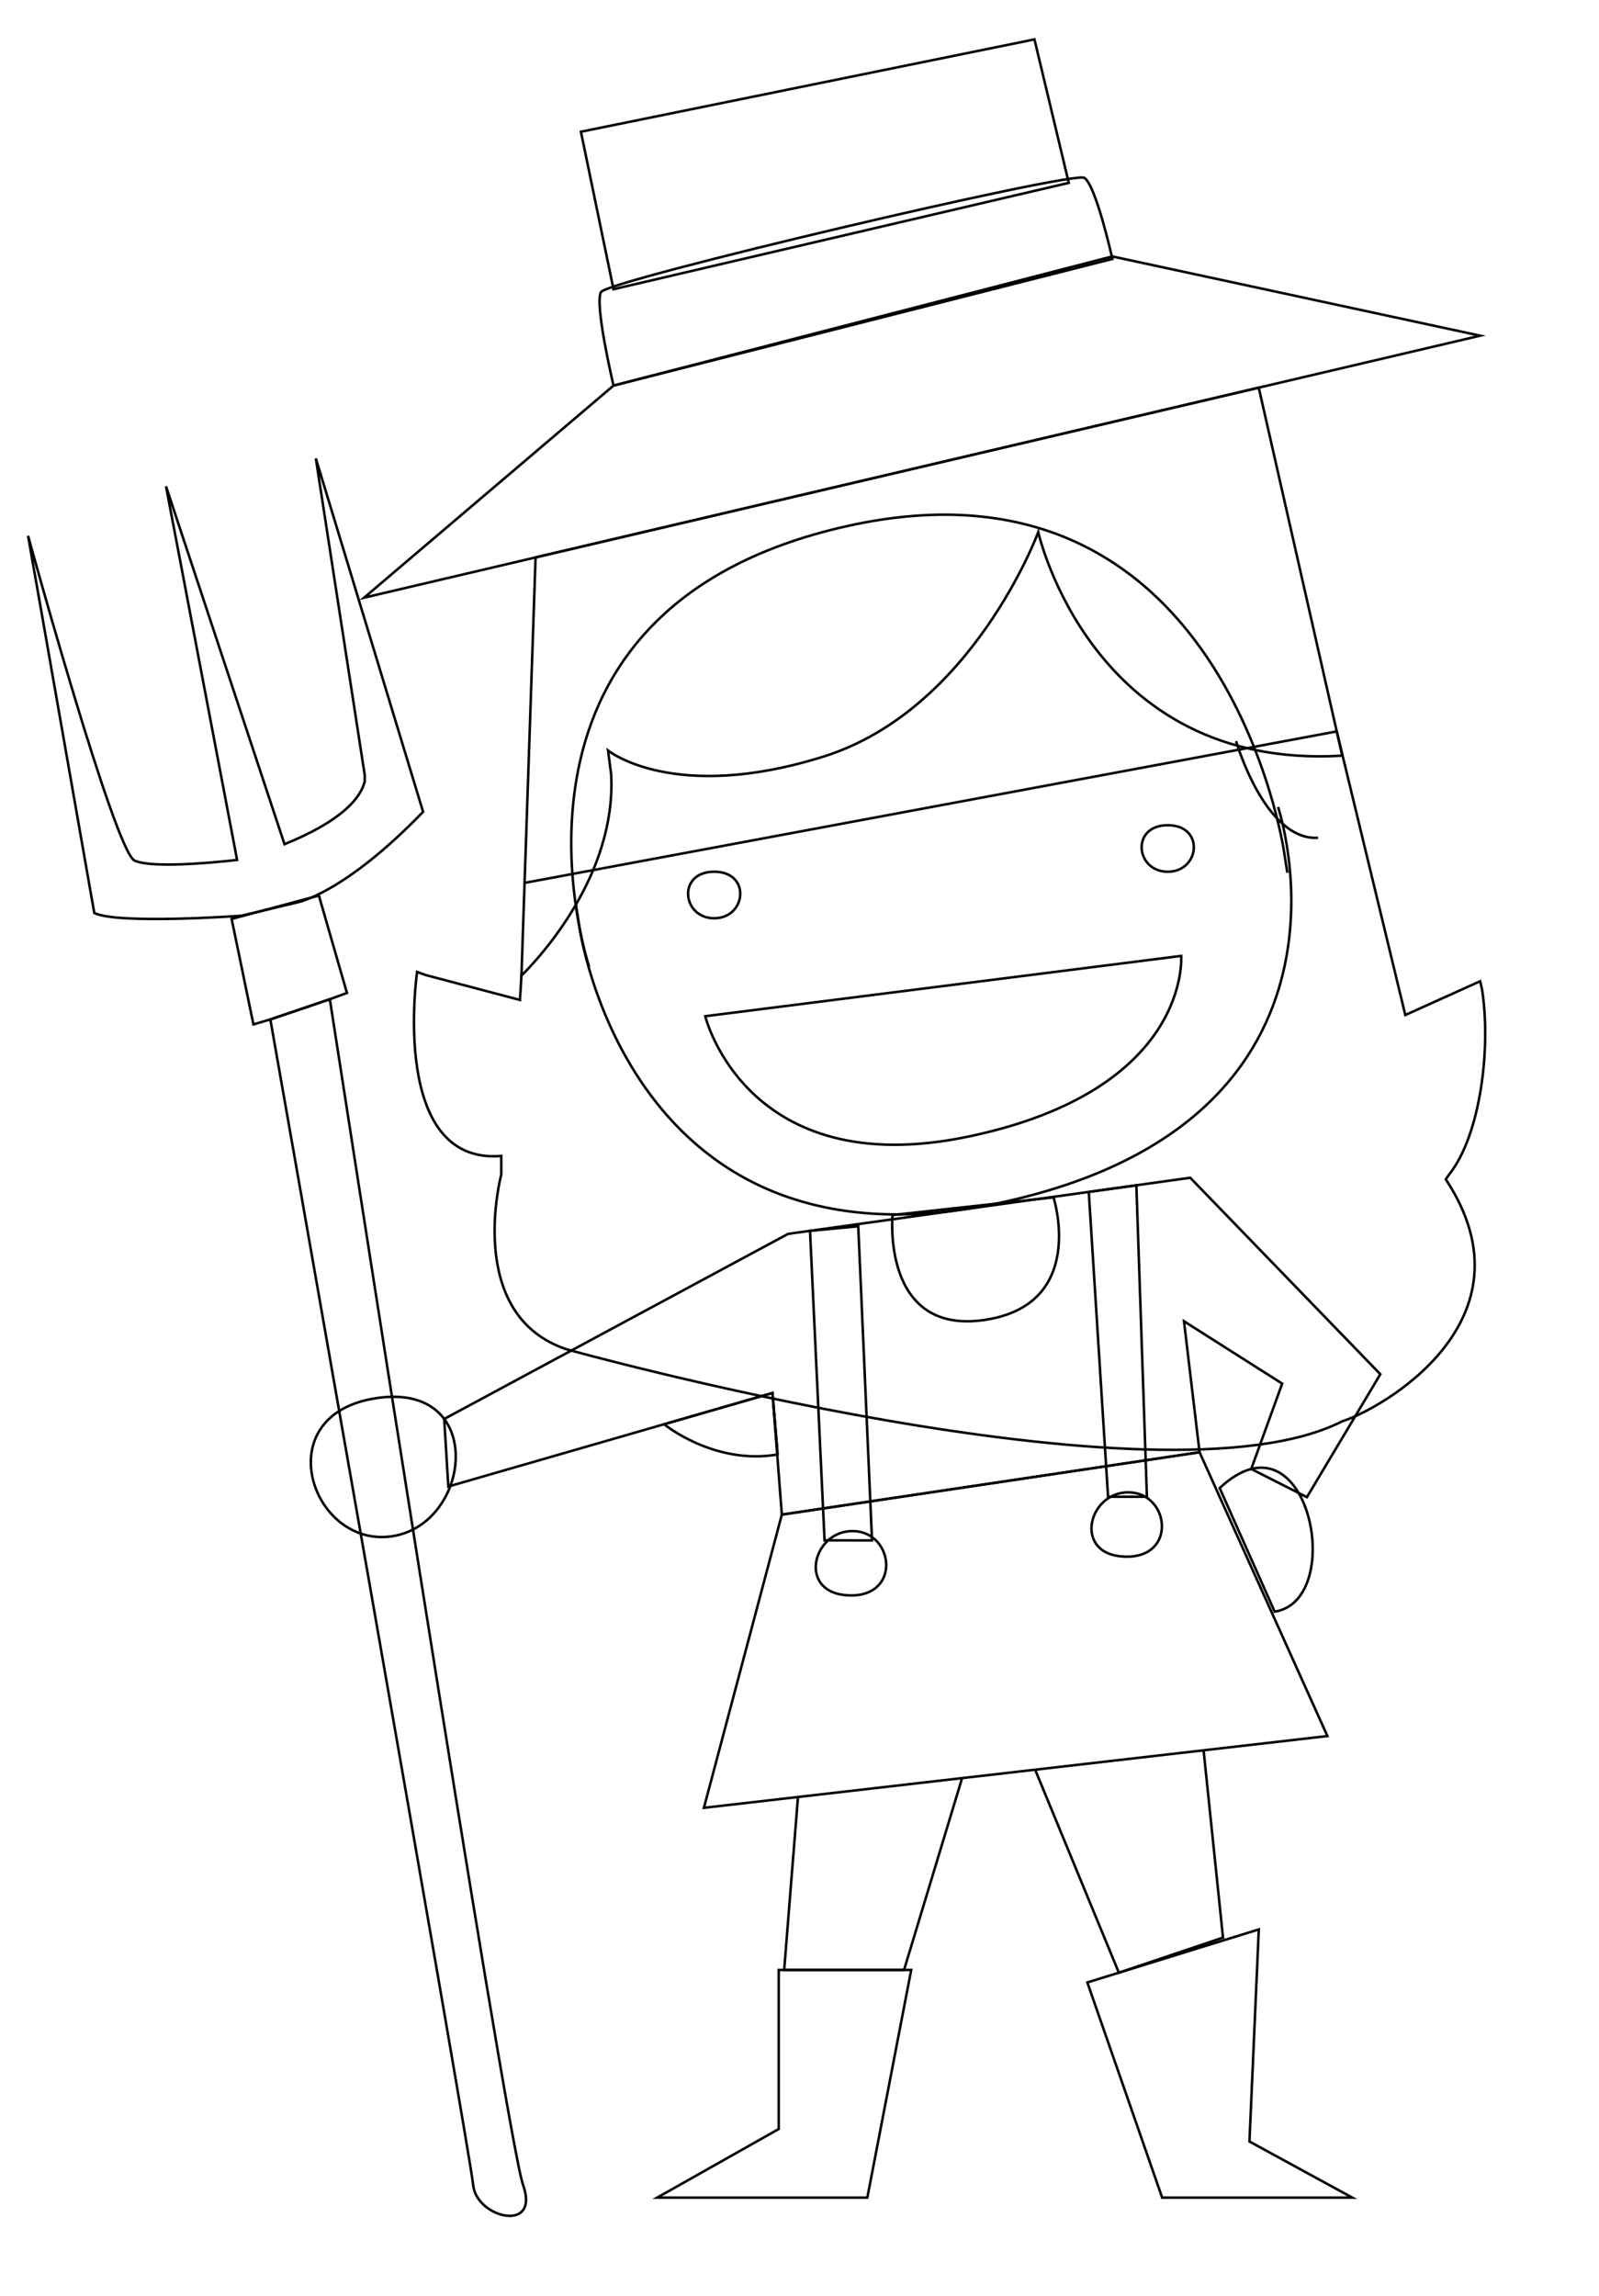 <?xml version="1.0" encoding="utf-8"?>
<!-- Generator: Adobe Illustrator 15.1.0, SVG Export Plug-In . SVG Version: 6.00 Build 0)  -->
<!DOCTYPE svg PUBLIC "-//W3C//DTD SVG 1.1//EN" "http://www.w3.org/Graphics/SVG/1.1/DTD/svg11.dtd">
<svg version="1.1" id="Calque_1" xmlns="http://www.w3.org/2000/svg" xmlns:xlink="http://www.w3.org/1999/xlink" x="0px" y="0px"
	 width="638.07px" height="915.755px" viewBox="191.07 -348.088 638.07 915.755"
	 enable-background="new 191.07 -348.088 638.07 915.755" xml:space="preserve">
<g id="Calque_2">
	<ellipse fill="none" cx="584.779" cy="533.724" rx="216.455" ry="20.525"/>
	<path fill="none" stroke="#000000" stroke-miterlimit="10" d="M400.403,4.05L724.49-56.364l27.358,113.118l29.854-13.47
		l0.743,3.134c3.732,23.623-0.674,58.518-13.171,74.003l-1.271,1.866c37.337,56.623-26.618,92.003-41.31,96.5
		c-72.796,37.228-309.48-28.688-309.48-28.688c-41.051-13.699-26.123-69.677-26.123-69.677v-7.464
		c-44.782,3.732-33.587-73.405-33.587-73.405l3.47,1.268l37.581,9.927l0.598-9.701"/>
	<path fill="none" stroke="#000000" stroke-miterlimit="10" d="M426.168,37.52c0,0-47.589-142.189,102.932-175.776
		C679.62-171.843,703.458-8.407,703.458-8.407l1.323,8.444"/>
	<polygon fill="none" stroke="#000000" stroke-miterlimit="10" points="336.37,-109.71 781.703,-214.201 634.915,-245.81 
		435.884,-194.296 	"/>
	<polygon fill="none" stroke="#000000" stroke-miterlimit="10" points="617.553,-275.154 603.865,-332.374 422.881,-295.545 
		435.884,-232.727 	"/>
	<path fill="none" stroke="#000000" stroke-miterlimit="10" d="M435.884-194.296c0,0-7.705-32.628-4.975-37.318
		s188.24-48.389,192.86-45.54s11.196,32.344,11.196,32.344L435.884-194.296"/>
	<path fill="none" stroke="#000000" stroke-miterlimit="10" d="M519.541-46.279"/>
	<line fill="none" stroke="#000000" stroke-miterlimit="10" x1="499.315" y1="207.487" x2="501.29" y2="231.036"/>
	<path fill="none" stroke="#000000" stroke-miterlimit="10" d="M699.719,294.733c29.068-4.563,13.47-82.309-21.957-49.305
		L699.719,294.733z"/>
	<polygon fill="none" stroke="#000000" stroke-miterlimit="10" points="501.815,437.63 501.815,501.071 453.3,528.44 
		537.172,528.44 554.68,437.63 	"/>
	<polygon fill="none" stroke="#000000" stroke-miterlimit="10" points="624.966,442.607 654.821,528.44 730.704,528.44 
		689.654,506.049 693.385,421.463 	"/>
	<path fill="none" stroke="#000000" stroke-miterlimit="10" d="M607.553,131.191"/>
	<path fill="none" stroke="#000000" stroke-miterlimit="10" d="M547.22,141.01"/>
	<polyline fill="none" stroke="#000000" stroke-miterlimit="10" points="574.925,361.316 551.82,437.63 503.99,437.63 
		509.497,368.63 	"/>
	<polyline fill="none" stroke="#000000" stroke-miterlimit="10" points="604.134,357.748 637.542,438.722 679.103,424.721 
		671.348,350.015 	"/>
	<path fill="none" stroke="#000000" stroke-miterlimit="10" d="M202.269-134.379l26.422,150.429
		c9.442,4.665,58.699,1.106,58.699,1.106l22.505-5.359c0,0,18.587-3.546,50.009-36.087L317.1-165.243l19.516,126.325v2.537
		c-1.753,6.939-9.665,15.933-32.02,25.004L257.314-154.12L285.678-5.109c0,0-32.993,3.987-40.923,0.255
		C236.825-8.585,202.269-134.379,202.269-134.379z"/>
	<polygon fill="none" stroke="#000000" stroke-miterlimit="10" points="329.515,47.95 322.686,50.45 298.95,58.511 292.197,60.49 
		283.501,18.43 318.32,9.101 	"/>
	<path fill="none" stroke="#000000" stroke-miterlimit="10" d="M379.896,523.462c-1.232-13.062-80.945-464.95-80.945-464.95
		l23.735-8.062c0,0,70.271,453.719,77.137,473.012C406.653,542.76,381.163,536.523,379.896,523.462z"/>
	<path fill="none" stroke="#000000" stroke-miterlimit="10" d="M347.344,264.678c-32.042,4.657-50.114-48.616-5.959-55.14
		C385.536,203.018,379.385,260.02,347.344,264.678z"/>
	<path fill="none" d="M695.777-57.744c5.291,0,9.584,4.676,9.584,10.441c0,5.762-4.293,10.438-9.584,10.438
		c-5.292,0-9.585-4.676-9.585-10.438C686.192-53.069,690.485-57.744,695.777-57.744z"/>
	<path fill="none" stroke="#000000" stroke-miterlimit="10" d="M501.37,232.031c-25.304,4.351-45.274-12.056-45.274-12.056
		l43.229-12.475L501.37,232.031z"/>
	<path fill="none" stroke="#000000" stroke-miterlimit="10" d="M701.061-26.228c0,0,41.662,123.836-108.858,157.423
		C441.682,164.781,422.203,21.178,422.203,21.178l-1.323-8.444"/>
	<path fill="none" stroke="#000000" stroke-miterlimit="10" d="M472.481,57.229c0,0,16.342,66.681,105.243,47.96
		c88.897-18.718,84.685-72.017,84.685-72.017L472.481,57.229z"/>
	<path fill="none" stroke="#000000" stroke-miterlimit="10" d="M476.056,18.157c-12.879,0-14.854-18.557,0-18.557
		C490.914-0.4,488.932,18.157,476.056,18.157z"/>
	<path fill="none" stroke="#000000" stroke-miterlimit="10" d="M657.051-0.397c-12.88,0-14.854-18.553,0-18.553
		C671.902-18.95,669.93-0.397,657.051-0.397z"/>
	<path fill="none" stroke="#000000" stroke-miterlimit="10" d="M399.069,43.38"/>
	<path fill="none" stroke="#000000" stroke-miterlimit="10" d="M399.149,41.048"/>
	<path fill="none" stroke="#000000" stroke-miterlimit="10" d="M684.322-52.468c0,0,11.549,39.786,32.694,38.543"/>
	<path fill="none" stroke="#000000" stroke-miterlimit="10" d="M726.695-46.651h-0.634c-99.491,5.598-120.688-89.192-120.688-89.192
		s-26.123,70.905-85.832,89.564c-59.71,18.659-85.833-2.464-85.833-2.464l1.232,9.406c2.201,40.154-28.514,73.179-35.792,80.384
		l5.638-166.814l288.581-67.694L726.695-46.651z"/>
</g>
<g id="Calque_3">
	<polygon fill="none" stroke="#000000" stroke-miterlimit="10" points="503.058,256.015 669.748,231.138 720.762,344.333 
		471.96,372.96 	"/>
	<polygon fill="none" stroke="#000000" stroke-miterlimit="10" points="505.546,144.045 368.324,217.862 369.968,244.805 
		499.315,207.487 503.058,256.015 669.748,231.138 663.531,178.893 702.715,203.769 690.367,237.811 712.573,249.062 
		741.881,200.023 666.016,121.654 	"/>
	<path fill="none" stroke="#000000" stroke-miterlimit="10" d="M611.463,129.478c0,0,13.75,42.782-27.5,48.893
		c-41.251,6.112-36.743-41.837-36.743-41.837L611.463,129.478z"/>
	<polygon fill="none" stroke="#000000" stroke-miterlimit="10" points="533.546,141.01 539.046,266.31 520.102,266.278 
		514.3,142.843 	"/>
	<polygon fill="none" stroke="#000000" stroke-miterlimit="10" points="633.235,248.901 625.534,127.321 644.529,124.672 
		648.738,248.901 	"/>
	<path fill="none" stroke="#000000" stroke-miterlimit="10" d="M529.887,288.232c-20.947-0.711-14.657-25.985,1.666-25.649
		C547.88,262.921,550.839,288.942,529.887,288.232z"/>
	<path fill="none" stroke="#000000" stroke-miterlimit="10" d="M639.915,272.783c-20.952-0.707-14.662-25.984,1.661-25.649
		C657.9,247.476,660.86,273.501,639.915,272.783z"/>
</g>
</svg>
